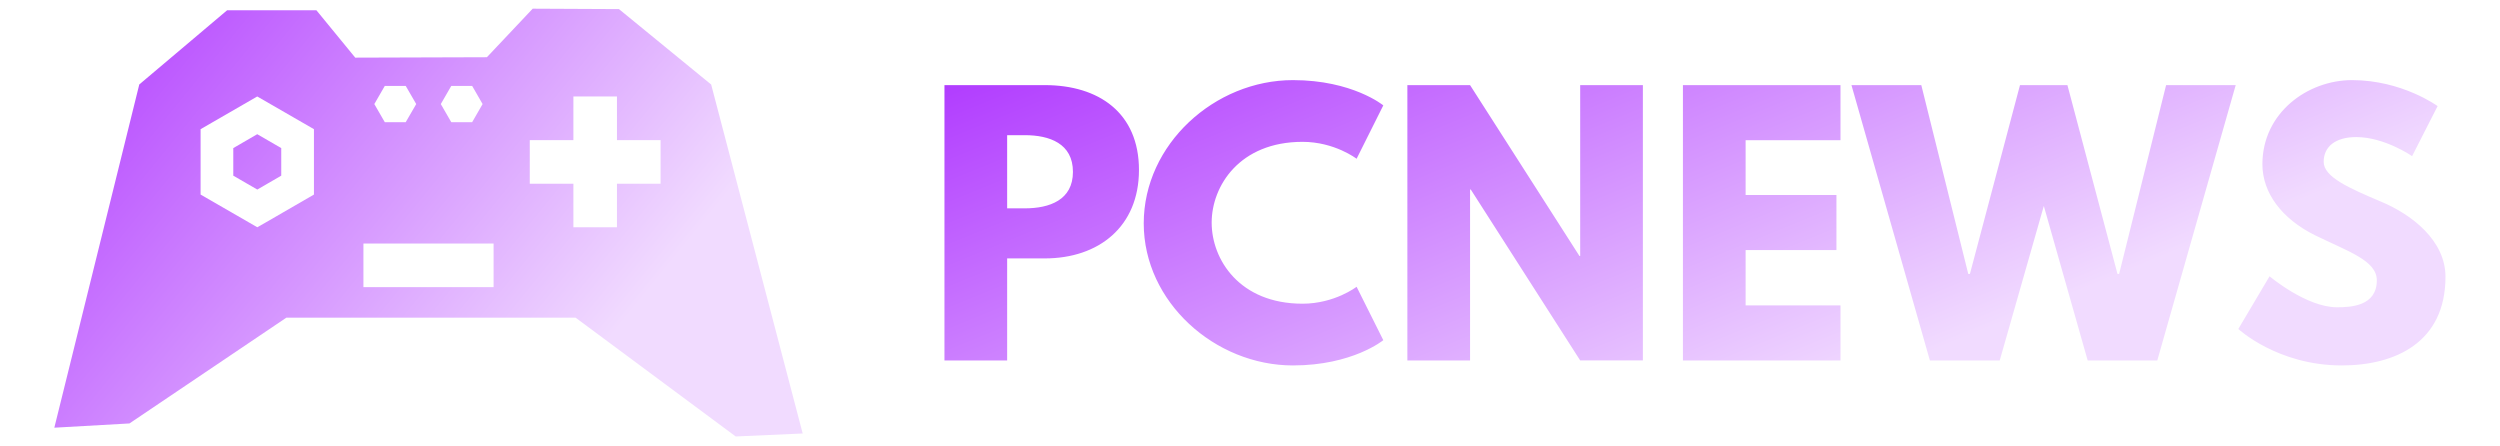 <svg id="erjFWuTblUy1" xmlns="http://www.w3.org/2000/svg" xmlns:xlink="http://www.w3.org/1999/xlink" viewBox="0 0 230 41" shape-rendering="geometricPrecision" text-rendering="geometricPrecision" style="background-color:transparent"><defs><linearGradient id="erjFWuTblUy3-fill" x1="0" y1="0" x2="0.906" y2="0.423" spreadMethod="pad" gradientUnits="objectBoundingBox" gradientTransform="translate(0 0)"><stop id="erjFWuTblUy3-fill-0" offset="0%" stop-color="#b13cff"/><stop id="erjFWuTblUy3-fill-1" offset="100%" stop-color="#f1dbff"/></linearGradient><linearGradient id="erjFWuTblUy5-fill" x1="0" y1="0" x2="0.906" y2="0.423" spreadMethod="pad" gradientUnits="objectBoundingBox" gradientTransform="translate(0 0)"><stop id="erjFWuTblUy5-fill-0" offset="0%" stop-color="#b13cff"/><stop id="erjFWuTblUy5-fill-1" offset="100%" stop-color="#f1dbff"/></linearGradient></defs><g transform="matrix(2.193 0 0 2.193 85.048 5.528)"><path d="M0.84,1.05v11.55h2.63v-4.28h1.58C7.31,8.32,9,6.99,9,4.61c0-2.4-1.69-3.56-3.95-3.56ZM3.47,6.22v-3.07h.74c1.04,0,2.02.35,2.02,1.54c0,1.18-.98,1.53-2.02,1.53Zm12.39,4c-2.64,0-3.81-1.85-3.81-3.4c0-1.54,1.17-3.39,3.81-3.39c1.35,0,2.27.71,2.27.71L19.25,1.9c0,0-1.29-1.06-3.79-1.06-3.28,0-6.26,2.69-6.26,6.01c0,3.3,2.99,5.96,6.26,5.96c2.5,0,3.79-1.06,3.79-1.06L18.13,9.51c0,0-.92.71-2.27.71Zm7.03-4.79h.03l4.59,7.17h2.63v-11.55h-2.63v7.17h-.03L22.89,1.05h-2.63v11.55h2.63ZM38.43,1.05h-6.61v11.55h6.61v-2.31h-3.98v-2.32h3.81v-2.31h-3.81v-2.3h3.98ZM48.8,12.6h2.92L55.01,1.05h-2.92L50.12,8.97h-.07l-2.1-7.92h-1.99l-2.1,7.92h-.07L41.82,1.05h-2.93L42.18,12.6h2.93l1.85-6.48ZM59.89,0.84c-1.86,0-3.76,1.37-3.76,3.53c0,1.2.81,2.28,2.19,2.97c1.38.68,2.61,1.06,2.61,1.9c0,1.08-1.09,1.13-1.67,1.13-1.29,0-2.83-1.3-2.83-1.3l-1.31,2.21c0,0,1.64,1.53,4.34,1.53c2.25,0,4.35-.97,4.35-3.72c0-1.52-1.41-2.61-2.7-3.15-1.32-.56-2.41-1.03-2.41-1.67c0-.63.48-1.04,1.37-1.04c1.19,0,2.34.8,2.34.8l1.07-2.1c0,0-1.49-1.09-3.59-1.09Z" fill="url(#erjFWuTblUy3-fill)"/></g><g transform="matrix(.765 0 0 0.765 1.173-17.773)"><path d="M62.53,24.277l-5.508,5.838-15.834.05-4.667-5.695h-10.742L15.217,33.39L5,74.668l9.036-.511L32.903,61.438h34.787L86.943,75.723L95,75.365L83.993,33.4l-11.09-9.073-10.373-.05ZM44.743,33.565h2.516l1.263,2.182-1.263,2.18h-2.516l-1.26-2.18l1.26-2.182Zm7.995,0h2.51l1.257,2.182-1.256,2.18h-2.511l-1.26-2.18l1.26-2.182Zm-23.336,1.27l6.82,3.933v7.864l-5.826,3.37-.986.562-6.82-3.932v-7.864l6.812-3.932Zm38.022,0h5.24v5.253h5.245v5.243h-5.245v5.233h-5.24v-5.233h-5.246v-5.243h5.246v-5.252ZM29.402,39.372l-2.88,1.67v3.317l2.888,1.669l2.88-1.67v-3.317l-2.888-1.67ZM42.172,52.52h15.655v5.243h-15.654v-5.243Z" fill="url(#erjFWuTblUy5-fill)"/></g></svg>